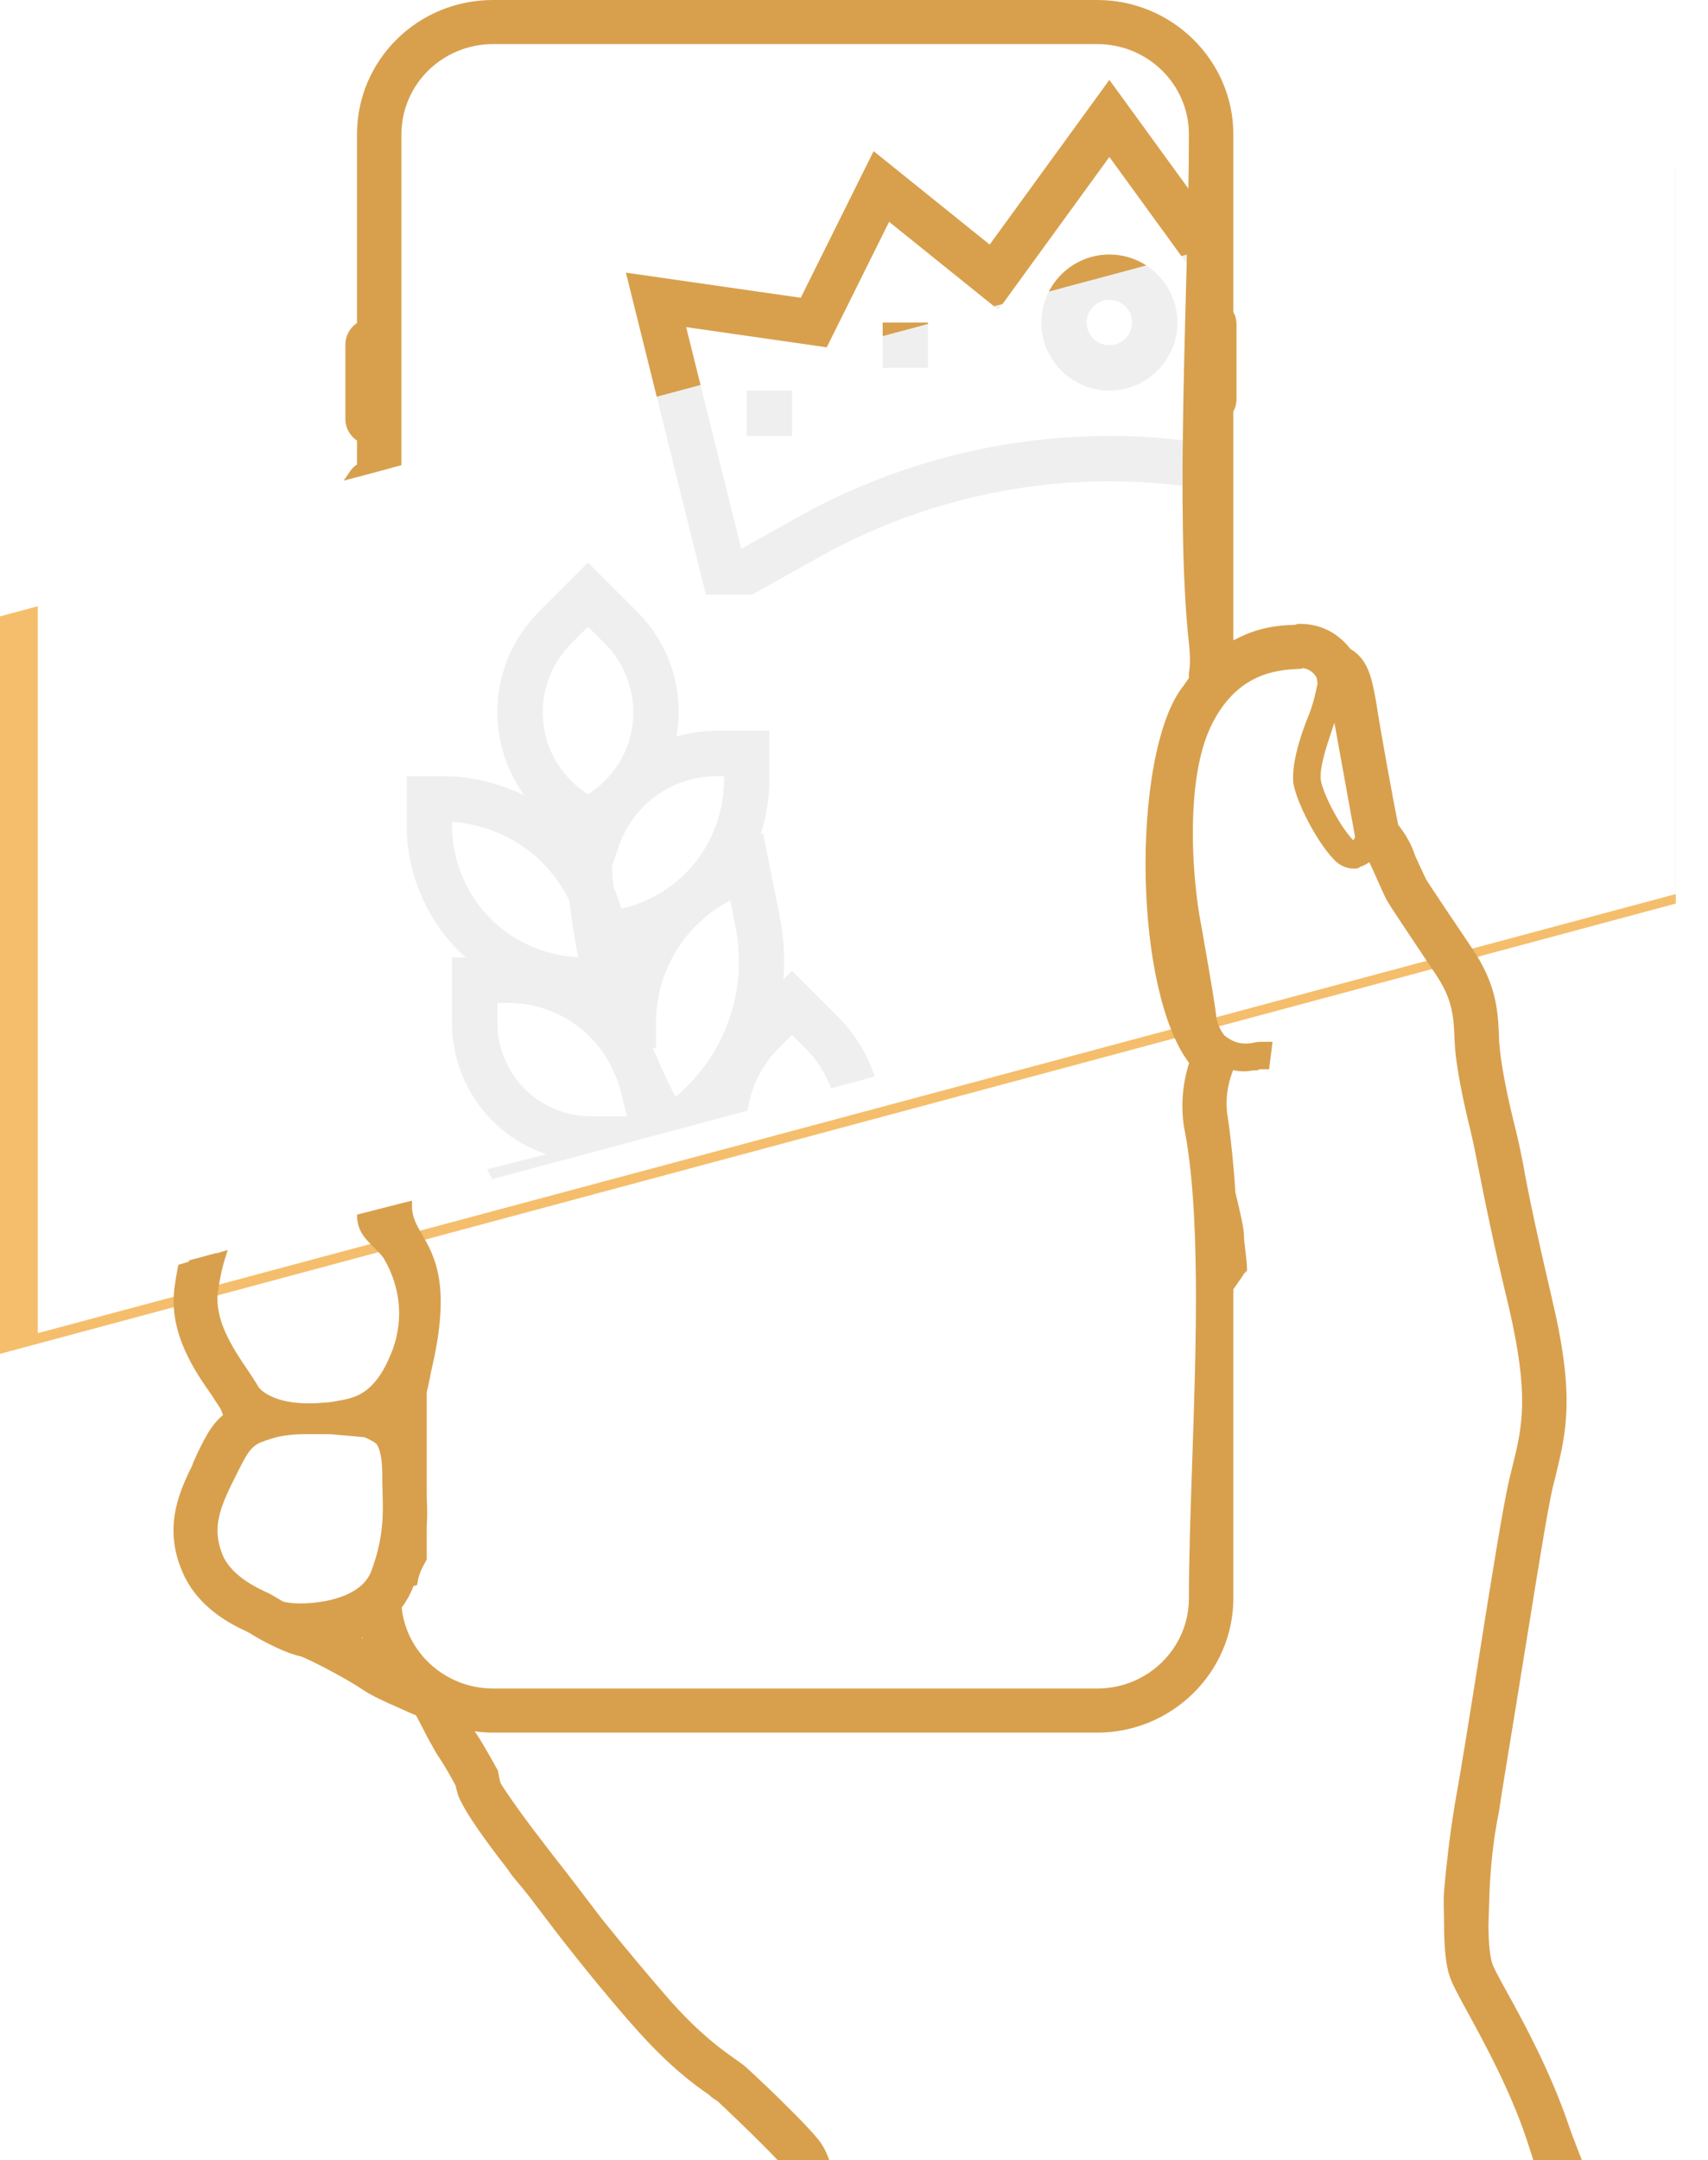 <svg width="212" height="268" viewBox="0 0 212 268" fill="none" xmlns="http://www.w3.org/2000/svg">
<path fill-rule="evenodd" clip-rule="evenodd" d="M0 76.469L207.998 20.61V112.099L0 167.958V76.469ZM28.5 85.1L27.03 85.494V97.558L28.5 97.164V91.43L29.275 91.223L31.956 96.238L33.571 95.806L30.551 90.154L33.2 83.841L31.585 84.273L29.275 89.754L28.5 89.961V85.1ZM37.432 88.472L36.398 85.713L35.493 83.178L33.894 83.606L36.672 90.743L35.348 95.329L36.898 94.914L40.839 81.745L39.289 82.161L38.336 85.178L37.464 88.463L37.431 88.472H37.432ZM43.714 93.088V82.412L46.444 81.681V92.357L47.913 91.963V79.882L42.244 81.4V93.481L43.714 93.088H43.714ZM51.806 90.919L53.696 84.47L54.81 79.956L54.858 79.943L54.616 84.353V90.167L56.086 89.773V77.708L54.099 78.24L52.727 82.937L51.531 88.248L51.483 88.261L51.709 83.128V78.881L50.239 79.275V91.34L51.806 90.92V90.919ZM66.019 87.111V86.046L67.472 85.656L69.297 83.229V77.108L67.472 75.772L66.019 76.161V74.998L64.549 75.392V76.555L63.08 76.949L61.255 79.263V85.384L63.08 86.834L64.549 86.44V87.505L66.019 87.111ZM66.019 84.592V77.615L66.859 77.39L67.828 78.1V83.058L66.843 84.371L66.019 84.592V84.592ZM63.693 78.238L64.549 78.009V84.985L63.709 85.21L62.724 84.425V79.466L63.693 78.238L63.693 78.238ZM75.419 72.48L71.623 73.497V85.61L73.093 85.216V81.243L75.434 80.616L77.292 78.164V73.819L75.419 72.48H75.419ZM73.093 79.773V74.573L74.821 74.11L75.806 74.834V77.978L74.805 79.315L73.093 79.773ZM78.6 83.74L80.086 83.342L80.554 80.067L83.074 79.392L83.542 82.416L85.028 82.018L83.235 70.385L80.393 71.147L78.6 83.74H78.6ZM82.864 77.979L80.765 78.541L81.653 72.284L81.96 72.202L82.864 77.979H82.864ZM88.097 81.196V75.866L90.826 75.135V80.465L92.296 80.07V68.006L90.826 68.4V73.73L88.097 74.461V69.131L86.627 69.525V81.59L88.097 81.196ZM94.622 79.448L103.521 77.063V64.982L102.051 65.376V76.068L99.806 76.669V65.977L98.337 66.371V77.063L96.091 77.665V66.989L94.622 67.383V79.448ZM107.413 76.02L109.302 69.57L110.417 65.056L110.465 65.043L110.223 69.453V75.267L111.693 74.873V62.809L109.706 63.341L108.333 68.037L107.138 73.349L107.09 73.361L107.316 68.229V63.981L105.846 64.376V76.44L107.413 76.02V76.02ZM115.504 68.118L116.878 67.751L117.911 68.491V70.801L116.99 72.017L115.973 72.29L115.068 71.563V69.964L113.598 70.358V72.538L115.343 73.928L117.636 73.313L119.397 70.984V67.415L118.186 66.544L119.073 65.24V62.575L117.394 61.2L115.343 61.749L113.695 64.016V65.341L115.181 64.942V64.232L115.956 63.087L116.78 62.867L117.587 63.587V65.056L116.732 66.303L115.504 66.632V68.118L115.504 68.118ZM124.21 65.221L123.176 62.462L122.271 59.925L120.672 60.354L123.45 67.491L122.126 72.078L123.677 71.662L127.617 58.493L126.067 58.908L125.114 61.925L124.242 65.212L124.21 65.22L124.21 65.221ZM31.31 105.907L32.78 105.513V103.688L31.019 102.319L28.726 102.933L26.965 105.246V113.741L28.71 115.229L31.019 114.61L32.78 112.184V110.278L31.31 110.688V112.028L30.373 113.313L29.356 113.586L28.435 112.799V105.434L29.339 104.238L30.389 103.957L31.31 104.663V105.907V105.907ZM36.446 106.356V102.432L39.934 101.497V100.027C37.98 100.551 36.93 100.832 34.976 101.356V113.469L40.16 112.08V110.61L36.446 111.605V107.826L39.369 107.043V105.573L36.446 106.356L36.446 106.356ZM43.407 111.21L44.876 110.816V100.027L47.024 99.451V98.127L41.274 99.667V100.992L43.406 100.421V111.21H43.407ZM50.157 109.401L52.047 102.951L53.162 98.437L53.21 98.424L52.968 102.833V108.648L54.438 108.254V96.189L52.451 96.721L51.078 101.418L49.883 106.729L49.834 106.742L50.061 101.609V97.362L48.591 97.756V109.821L50.157 109.401V109.401ZM65.598 94.83L63.773 93.494L61.463 94.113L59.638 96.427V104.971L61.447 106.424L63.773 105.801L65.598 103.374V94.83ZM63.143 104.516L62.077 104.802L61.092 104.016V96.635L62.061 95.406L63.159 95.112L64.128 95.822V103.203L63.143 104.516ZM67.779 92.566V104.679L72.899 103.307V101.902L69.249 102.88V92.172L67.779 92.566V92.566ZM75.935 101.024V91.899L77.712 91.423L78.665 92.104V99.34L77.712 100.548L75.935 101.024ZM74.465 102.888C75.741 102.545 77.033 102.2 78.326 101.853L80.134 99.543V91.112L78.326 89.788L74.465 90.823V102.887V102.888ZM82.412 100.758L86.288 99.72L88.097 97.426V94.196L86.885 93.325L87.774 92.021V89.065L85.965 87.725L82.411 88.677V100.758H82.412ZM83.898 93.496V89.781L85.351 89.392L86.288 90.077V91.838L85.432 93.084L83.898 93.496V93.496ZM83.898 94.982L85.577 94.532L86.611 95.272V97.21L85.674 98.398L83.898 98.874V94.982V94.982ZM96.269 86.611L94.444 85.275L92.135 85.894L90.31 88.208V96.752L92.119 98.205L94.444 97.582L96.269 95.155V86.611ZM93.815 96.297L92.748 96.583L91.763 95.797V88.416L92.732 87.188L93.83 86.893L94.8 87.603V94.984L93.815 96.297ZM101.842 91.062L104.62 82.694L103.069 83.11L102.084 86.135L101.115 89.544L100.162 86.699L99.177 84.153L97.594 84.577L100.371 91.455V95.945L101.841 95.552V91.061L101.842 91.062ZM27.127 133.61L31.003 132.572L32.812 130.278V127.048L31.6 126.177L32.489 124.873V121.917L30.68 120.577L27.126 121.529V133.61H27.127ZM28.613 126.348V122.633L30.066 122.244L31.003 122.93V124.69L30.147 125.936L28.613 126.348V126.348ZM28.613 127.834L30.292 127.384L31.326 128.124V130.062L30.389 131.25L28.613 131.726V127.834V127.834ZM34.233 131.706L35.719 131.308L36.187 128.033L38.706 127.357L39.175 130.382L40.66 129.983L38.868 118.351L36.026 119.112L34.233 131.706H34.233ZM38.497 125.944L36.398 126.507L37.286 120.25L37.593 120.167L38.497 125.944H38.497ZM43.698 118.542L45.183 118.144L46.169 118.869V121.884L45.167 123.237L43.698 123.63V118.542V118.542ZM43.698 125.1L44.973 124.758L46.863 128.321L48.478 127.889L46.331 123.829L47.639 122.074V117.874L45.781 116.499L42.228 117.451V129.564L43.698 129.17V125.1L43.698 125.1ZM49.948 127.495L53.824 126.457L55.633 124.163V120.932L54.421 120.062L55.31 118.758V115.802L53.501 114.462L49.947 115.414V127.495H49.948ZM51.434 120.233V116.518L52.887 116.129L53.824 116.814V118.575L52.968 119.821L51.434 120.233V120.233ZM51.434 121.719L53.113 121.269L54.147 122.009V123.947L53.21 125.135L51.434 125.611V121.719V121.719ZM59.38 118.249V114.324L62.869 113.389V111.92C60.914 112.443 59.864 112.725 57.91 113.248V125.361L63.095 123.972V122.503L59.38 123.498V119.719L62.303 118.936V117.466L59.38 118.249L59.38 118.249ZM65.97 112.574L67.455 112.176L68.441 112.9V115.915L67.439 117.268L65.97 117.662V112.574V112.574ZM65.97 119.131L67.246 118.79L69.135 122.353L70.75 121.921L68.603 117.86L69.911 116.105V111.906L68.053 110.53L64.5 111.482V123.595L65.97 123.201V119.131H65.97ZM73.335 117.223L71.881 117.612V119.825L73.658 121.223L75.967 120.604L77.744 118.254V114.992L73.415 113.115V111.435L74.304 110.244L75.321 109.972L76.226 110.683V111.942L77.68 111.553V109.696L75.951 108.35L73.69 108.956L71.962 111.227V114.263L76.306 116.136V118.058L75.353 119.315L74.288 119.601L73.335 118.854V117.223V117.223ZM81.41 119.065V113.735L84.14 113.003V118.333L85.609 117.939V105.874L84.14 106.268V111.598L81.41 112.33V107L79.94 107.394V119.458L81.41 119.065ZM93.83 105.303L92.005 103.967L89.695 104.586L87.871 106.9V115.444L89.679 116.897L92.005 116.274L93.83 113.847V105.303ZM91.375 114.989L90.309 115.275L89.324 114.489V107.108L90.293 105.879L91.391 105.585L92.36 106.294V113.675L91.375 114.989ZM99.822 102.017L96.027 103.035V115.148L97.497 114.754V110.781L99.838 110.153L101.696 107.701V103.357L99.823 102.017H99.822ZM97.497 109.311V104.111L99.225 103.648L100.21 104.372V107.516L99.209 108.852L97.497 109.311Z" fill="#F5BE6C"/>
<path fill-rule="evenodd" clip-rule="evenodd" d="M142.285 32.932C140.963 32.072 139.388 31.573 137.698 31.573C134.425 31.573 131.58 33.445 130.18 36.175L142.285 32.932ZM86.951 47.759L85.167 40.583L102.616 43.089L110.357 27.519L123.376 37.998L124.436 37.715L137.698 19.475L146.634 31.767L152.041 30.318V29.634L137.698 9.91L122.84 30.343L108.435 18.75L99.391 36.942L77.689 33.825L81.514 49.216L86.951 47.759ZM115.19 40.192V40.014H109.562V41.7L115.19 40.192Z" fill="#D8A04D"/>
<g filter="url(#filter0_d_681_125)">
<path fill-rule="evenodd" clip-rule="evenodd" d="M4.693 69.799L208 15.323V106.914L4.693 161.391V161.389V69.799Z" fill="white"/>
</g>
<path fill-rule="evenodd" clip-rule="evenodd" d="M108.582 133.555C107.661 130.776 106.101 128.229 103.969 126.097L98.308 120.441L97.231 121.519C97.445 118.949 97.312 116.353 96.8 113.786L94.718 103.372L94.404 103.528C95.108 101.353 95.496 99.072 95.496 96.768V90.656H88.996C87.274 90.656 85.58 90.915 83.948 91.377C84.123 90.388 84.241 89.38 84.241 88.356C84.241 83.646 82.409 79.219 79.078 75.89L72.987 69.798L66.895 75.89C63.564 79.219 61.734 83.646 61.734 88.356C61.734 92.124 62.938 95.716 65.081 98.678C61.924 97.145 58.441 96.284 54.921 96.284H50.478V102.395C50.478 108.191 52.83 113.868 56.93 117.968C57.22 118.257 57.536 118.52 57.842 118.793H56.106V126.892C56.106 131.492 57.898 135.816 61.151 139.068C63.062 140.98 65.348 142.369 67.839 143.206L60.462 145.047L61.079 146.283L92.802 137.783C93.192 134.875 94.517 132.189 96.626 130.077L98.308 128.397L99.991 130.08C101.41 131.5 102.474 133.18 103.136 135.013L108.582 133.555ZM137.697 48.455C142.351 48.455 146.138 44.668 146.138 40.015C146.138 37.052 144.602 34.439 142.284 32.932L130.181 36.176C129.59 37.328 129.256 38.634 129.256 40.015C129.256 44.668 133.043 48.455 137.696 48.455H137.697ZM137.697 37.201C139.25 37.201 140.51 38.462 140.51 40.015C140.51 41.568 139.25 42.828 137.697 42.828C136.143 42.828 134.882 41.568 134.882 40.015C134.882 38.462 136.143 37.201 137.697 37.201ZM93.348 73.777L101.749 69.08C112.719 62.949 125.151 59.709 137.697 59.709C142.521 59.709 147.326 60.189 152.041 61.127V55.396C147.319 54.526 142.515 54.081 137.697 54.081C124.191 54.081 110.812 57.568 99.003 64.168L92.003 68.085L86.951 47.759L81.514 49.217L87.616 73.777H93.348ZM123.375 37.999L123.915 38.434L124.437 37.715L123.375 37.999ZM146.633 31.767L151.477 38.431L152.04 37.978V30.318L146.633 31.767ZM92.681 54.081H98.308V48.455H92.681V54.081ZM109.562 45.643H115.189V40.193L109.562 41.701V45.643ZM91.281 114.892C92.128 119.111 91.727 123.448 90.13 127.44C88.776 130.826 86.608 133.752 83.85 136.079C83.099 134.649 82.416 133.194 81.764 131.725C81.56 131.183 81.306 130.661 81.053 130.143C81.039 130.111 81.031 130.077 81.018 130.047H81.427V126.867C81.427 125.477 81.596 124.084 81.937 122.724C83.129 117.964 86.298 113.958 90.647 111.704L91.281 114.893L91.281 114.892ZM81.846 98.451C83.969 97.032 86.44 96.284 88.996 96.284H89.868V96.767C89.868 101.084 88.118 105.31 85.066 108.362C82.888 110.54 80.109 112.041 77.128 112.73C76.847 111.815 76.529 110.917 76.141 110.05C76.062 109.209 76.009 108.362 75.96 107.515L76.765 105.101C77.669 102.393 79.472 100.029 81.846 98.451V98.451ZM77.463 118.406C77.458 118.42 77.45 118.434 77.446 118.442C77.443 118.434 77.44 118.42 77.44 118.409C77.45 118.409 77.455 118.406 77.463 118.406H77.463ZM70.874 79.868L72.987 77.754L75.099 79.868C77.334 82.101 78.615 85.196 78.615 88.356C78.615 92.378 76.617 96.112 73.272 98.343L72.987 98.532L72.704 98.343C69.356 96.11 67.36 92.375 67.36 88.356C67.36 85.196 68.64 82.101 70.875 79.868H70.874ZM60.907 113.99C57.855 110.937 56.106 106.711 56.106 102.395V101.954C59.486 102.184 62.78 103.402 65.493 105.436C67.714 107.099 69.459 109.29 70.681 111.755C70.935 114.112 71.302 116.445 71.773 118.754C67.716 118.568 63.79 116.869 60.907 113.989V113.99ZM65.129 135.091C62.971 132.931 61.734 129.945 61.734 126.891V124.42H63.019C66.881 124.42 70.511 125.921 73.243 128.653C74.295 129.706 75.151 130.92 75.831 132.232C76.057 132.78 76.321 133.315 76.558 133.861C76.739 134.355 76.917 134.854 77.044 135.369L77.823 138.486H73.328C70.275 138.486 67.287 137.247 65.129 135.091Z" fill="#666666" fill-opacity="0.102"/>
<path fill-rule="evenodd" clip-rule="evenodd" d="M151.898 157.778C151.898 151.587 151.898 151.587 151.898 151.587C152.029 152.232 152.16 152.747 152.16 153.006C152.291 154.167 152.422 156.232 152.552 156.875C152.421 157.006 152.16 157.392 151.898 157.778ZM195.806 281.383C193.89 275.255 191.841 268.762 190.635 265.097C187.495 255.682 181.736 247.039 181.081 244.846C180.69 243.815 180.428 241.75 180.428 238.783C180.428 238.783 180.428 238.783 180.428 234.656C180.69 231.69 181.081 228.078 181.736 224.079C183.699 213.244 187.102 189.639 188.542 183.576C189.981 177.643 191.29 174.161 188.411 161.777C185.401 149.395 184.615 143.848 183.699 140.107C182.783 136.366 181.867 132.11 181.736 129.143C181.605 126.177 181.605 123.725 179.119 120.114C176.632 116.373 173.753 112.116 173.229 111.213C172.707 110.311 171.397 107.086 170.874 106.182C170.743 105.667 170.35 105.28 170.089 104.893C169.827 105.538 169.172 106.312 168.256 106.441C168.125 106.569 168.125 106.569 167.995 106.569C167.472 106.569 166.817 106.312 166.294 105.667C164.461 103.732 162.106 99.217 161.713 97.024C161.451 94.702 162.89 90.704 163.545 89.156C164.33 87.221 164.592 85.415 164.723 84.899C164.723 84.383 164.592 83.996 164.592 83.738C164.33 83.222 163.545 81.675 161.321 81.675C161.19 81.675 161.19 81.675 161.058 81.803C158.179 81.932 152.421 82.449 149.018 90.059C145.746 97.54 146.924 110.051 147.972 115.212C148.888 120.5 149.672 124.885 149.804 126.434C150.065 127.723 150.589 128.626 151.112 129.271C153.076 130.948 154.646 130.69 155.692 130.561C156.085 130.433 156.347 130.433 156.609 130.433C156.609 130.433 156.609 130.433 156.479 131.464C156.347 131.464 156.085 131.464 155.824 131.593C155.431 131.593 154.908 131.722 154.384 131.722C153.73 131.722 152.945 131.593 152.029 131.077C152.029 131.464 152.029 131.851 152.029 132.109C151.898 132.625 150.589 135.204 151.244 138.945C151.636 141.525 152.029 145.652 152.16 148.104C152.421 149.136 153.076 151.843 153.207 153.005C153.337 154.295 153.598 157.004 153.598 157.004C153.598 157.004 153.598 157.004 153.598 157.133C153.598 157.133 153.598 157.133 153.468 157.261C153.468 157.391 152.683 158.422 151.898 159.583C151.898 159.583 151.898 159.583 151.898 198.28C151.898 206.793 144.83 213.758 136.193 213.758C136.193 213.758 136.193 213.758 61.203 213.758C59.634 213.758 58.063 213.501 56.624 213.113C57.278 214.274 57.801 215.306 58.193 215.822C58.979 216.983 60.681 220.079 60.681 220.079C60.681 220.079 60.812 221.111 61.073 221.756C61.466 222.4 63.035 224.852 66.439 229.237C67.485 230.656 69.056 232.591 70.626 234.655C70.626 234.655 70.626 234.655 73.767 238.782C76.776 242.524 79.918 246.263 82.405 249.101C87.508 254.777 90.519 256.196 91.828 257.357C93.136 258.517 99.941 264.967 100.988 266.644C102.036 268.321 101.905 269.353 102.559 270.126C103.213 270.901 106.485 275.931 108.578 279.286C108.838 279.701 109.071 280.44 109.281 281.382H106.137C106.081 281.205 106.022 281.062 105.962 280.962C103.475 277.092 100.596 272.706 100.203 272.191C99.418 271.288 99.156 270.514 98.894 269.739C98.763 269.353 98.633 268.837 98.372 268.321C97.585 267.16 91.565 261.355 89.733 259.679C89.471 259.55 89.079 259.291 88.687 258.905C86.985 257.743 84.106 255.68 80.049 251.166C77.039 247.812 73.113 243.039 69.841 238.782C69.841 238.782 69.841 238.782 66.701 234.655C65.915 233.624 65.13 232.72 64.475 231.946C64.475 231.946 64.475 231.946 63.952 231.172C60.419 226.657 58.717 223.949 58.325 223.046C57.931 222.401 57.8 221.627 57.67 221.111C57.147 220.079 56.099 218.273 55.576 217.5C55.183 216.983 54.791 216.21 54.005 214.791C53.613 214.017 52.828 212.468 52.435 211.824C52.043 211.696 51.389 211.437 50.864 211.179C49.163 210.405 46.939 209.502 45.629 208.599C43.536 207.179 38.825 204.73 37.647 204.342C35.684 203.956 32.412 202.149 31.495 201.504C31.495 201.504 31.365 201.504 31.234 201.376C29.532 200.602 25.737 198.796 23.906 194.926C21.55 189.896 23.12 185.897 24.952 182.285C25.084 181.77 25.345 181.382 25.476 180.996C26.653 178.544 27.438 176.996 29.271 175.836C29.009 175.45 28.747 175.062 28.616 174.675C28.485 174.159 27.831 173.385 27.308 172.482C25.214 169.515 22.073 165.001 22.859 159.712C23.028 158.475 23.237 157.361 23.473 156.357L26.906 155.438C26.496 156.706 26.131 158.244 25.868 160.1C25.214 165.259 29.532 169.903 31.103 172.74C31.103 172.74 33.197 175.836 40.263 175.19C40.918 175.19 41.573 175.062 42.227 174.934C43.012 174.804 43.667 174.675 44.32 174.417C46.153 173.773 47.986 172.225 49.425 168.871C51.912 163.324 50.34 158.423 48.77 155.714C48.77 155.585 48.639 155.456 48.639 155.456C47.2 153.52 45.498 152.876 45.498 150.682V150.455L49.949 149.262V149.651C49.949 154.647 55.878 154.726 52.435 169.515C52.173 170.676 52.042 171.708 51.78 172.482C51.78 172.482 51.78 172.482 51.78 182.673C51.78 183.059 51.78 183.446 51.78 183.833C51.78 184.22 51.78 184.736 51.78 185.253C51.78 186.283 51.912 187.703 51.78 189.251V193.167C51.307 193.996 50.881 194.896 50.737 195.699L50.733 195.7C50.733 195.7 50.733 195.7 50.733 194.668C50.602 195.184 50.34 195.829 50.21 196.345C49.817 197.377 49.294 198.28 48.639 199.054C49.032 205.503 54.528 210.663 61.202 210.663C61.202 210.663 61.202 210.663 136.192 210.663C143.128 210.663 148.755 205.116 148.755 198.28C148.755 181.14 151.096 154.221 148.1 139.461C147.578 135.72 148.494 132.882 148.886 131.721C148.886 131.593 148.886 131.593 148.886 131.593C141.725 123.137 141.684 93.156 147.889 85.733C148.163 85.315 148.449 84.913 148.755 84.511V83.575C148.933 82.543 148.921 81.235 148.755 79.732V16.663C148.755 9.826 143.128 4.28 136.192 4.28C136.192 4.28 136.192 4.28 61.202 4.28C54.267 4.28 48.639 9.826 48.639 16.663V58.023L44.408 59.156C44.675 58.767 45.067 58.468 45.498 58.326C45.498 58.326 45.498 58.326 45.498 53.941C44.713 53.683 44.059 52.909 44.059 52.006C44.059 52.006 44.059 52.006 44.059 42.719C44.059 41.816 44.713 41.042 45.498 40.784C45.498 40.784 45.498 40.784 45.498 16.663C45.498 8.15 52.435 1.185 61.202 1.185C61.202 1.185 61.202 1.185 136.192 1.185C144.829 1.185 151.897 8.15 151.897 16.663C151.897 16.663 151.897 16.663 151.897 39.107C152.158 39.365 152.289 39.753 152.289 40.268C152.289 40.268 152.289 40.268 152.289 49.426C152.289 49.943 152.158 50.33 151.897 50.717C151.897 50.717 151.897 50.717 151.897 81.545C152.551 81.029 153.205 80.642 153.859 80.383C156.477 78.965 158.963 78.707 160.926 78.707C161.057 78.707 161.189 78.579 161.32 78.579C164.067 78.579 165.769 79.997 166.815 81.415C167.077 81.545 167.47 81.803 167.731 82.061C168.779 83.092 169.171 84.512 169.695 87.608C169.957 89.542 171.789 99.732 172.443 102.827C172.835 103.344 173.359 103.988 173.752 104.763C174.014 105.15 174.276 105.795 174.537 106.569C174.93 107.472 175.715 109.149 175.977 109.665C176.369 110.31 178.594 113.663 181.735 118.308C184.614 122.563 184.745 125.659 184.876 128.626C184.876 128.626 184.876 128.626 184.876 129.013C185.007 131.207 185.531 134.56 186.709 139.332C187.1 140.88 187.494 142.557 187.885 144.62C188.54 148.361 189.588 153.263 191.42 161.132C194.299 173.128 193.252 177.384 191.943 182.802C191.812 183.317 191.681 183.834 191.55 184.349C190.766 187.833 189.195 197.893 187.625 207.567C186.577 214.146 185.531 220.208 184.876 224.594C184.091 228.464 183.828 231.817 183.698 234.655C183.698 234.655 183.698 234.655 183.567 238.782C183.567 241.492 183.829 243.168 184.091 243.942C184.222 244.458 185.138 246.134 185.922 247.554C188.148 251.552 191.42 257.614 193.645 264.194C194.283 266.108 198.229 275.954 200.235 281.382H195.805L195.806 281.383ZM47.333 206.021C46.155 205.246 43.93 203.957 41.836 202.925C43.145 202.667 44.584 202.151 45.761 201.377C46.155 203.183 46.809 204.731 47.725 206.278C47.594 206.15 47.464 206.02 47.333 206.02L47.333 206.021ZM34.507 199.701C33.853 199.313 33.459 199.055 33.198 198.926C32.675 198.539 28.357 197.12 26.654 193.638C25.085 190.026 25.869 187.316 27.701 183.576C29.533 179.965 29.927 178.805 31.759 177.901C32.805 177.513 33.853 177.127 34.768 176.998C35.553 176.869 36.47 176.74 37.517 176.74C38.565 176.74 39.742 176.74 40.92 176.74C41.05 176.74 41.05 176.74 41.05 176.74C45.5 177.127 45.5 177.127 45.5 177.127C46.155 177.385 46.94 177.772 47.594 178.288C48.641 179.707 48.641 181.9 48.641 183.835C48.641 186.672 49.164 190.026 47.201 195.314C45.238 200.604 35.946 200.474 34.507 199.701V199.701ZM50.735 175.451C50.735 177.513 50.735 177.513 50.735 177.513C50.473 177.127 50.211 176.74 49.95 176.352C50.211 176.096 50.473 175.837 50.735 175.451ZM165.77 84.513C166.032 85.028 166.294 86.061 166.556 88.124C166.948 90.317 169.042 101.926 169.435 103.989C169.304 104.377 168.781 105.409 168.126 105.538C167.733 105.538 167.472 105.409 167.079 105.022C165.116 102.959 163.022 98.702 162.76 96.895C162.499 94.703 164.069 90.704 164.462 89.415C165.378 87.351 165.64 85.416 165.64 84.899C165.771 84.77 165.771 84.642 165.771 84.513H165.77Z" fill="#D8A04D"/>
<path d="M150.709 154.099V144.624L150.601 143.492C150.446 141.951 150.26 140.382 150.069 139.122C149.468 135.643 150.411 133.091 150.793 132.062L150.84 131.925V130.57C150.676 130.448 150.51 130.317 150.341 130.172L150.262 130.104L150.193 130.019C149.884 129.639 149.571 129.176 149.296 128.615C149.027 128.065 148.795 127.419 148.643 126.666L148.62 126.532C148.51 125.24 147.916 121.825 147.173 117.549L146.802 115.413C146.174 112.293 145.501 106.588 145.739 100.881C145.906 96.851 146.527 92.797 147.931 89.586L147.936 89.577C149.771 85.473 152.272 83.265 154.709 82.064C156.922 80.974 159.041 80.731 160.568 80.643C160.767 80.488 160.898 80.488 161.319 80.488C162.884 80.488 163.911 81.062 164.58 81.702V80.807C164.429 80.694 164.269 80.587 164.102 80.488C163.414 80.081 162.563 79.801 161.512 79.771C161.356 79.84 161.181 79.897 160.926 79.897C159.996 79.897 158.954 79.956 157.87 80.175C156.786 80.394 155.622 80.778 154.42 81.429L154.295 81.489C154.02 81.598 153.747 81.733 153.479 81.891C153.186 82.064 152.902 82.26 152.63 82.475L150.709 83.992V50.357L150.913 50.055C151.038 49.87 151.101 49.681 151.101 49.428V40.269C151.101 40.137 151.09 40.038 151.068 39.973L151.066 39.953L150.709 39.6V16.664C150.709 12.737 149.078 9.166 146.452 6.578C143.822 3.984 140.189 2.374 136.192 2.374H61.203C57.158 2.374 53.537 3.972 50.925 6.547C48.298 9.136 46.687 12.719 46.687 16.665V41.643L45.865 41.913C45.692 41.97 45.529 42.09 45.411 42.249C45.31 42.385 45.247 42.548 45.247 42.721V52.008C45.247 52.18 45.31 52.344 45.411 52.48C45.529 52.638 45.691 52.758 45.865 52.815L46.687 53.085V57.319L47.452 57.115V16.664C47.452 12.918 48.995 9.523 51.489 7.065C53.979 4.612 57.414 3.094 61.203 3.094H136.192C139.981 3.094 143.417 4.613 145.906 7.065C148.4 9.523 149.943 12.918 149.943 16.664V79.692C150.028 80.479 150.072 81.208 150.072 81.867C150.072 82.51 150.03 83.111 149.943 83.661V84.903C149.573 85.39 149.169 86.048 148.799 86.495C145.81 90.071 144.365 99.454 144.57 108.904C144.766 117.934 146.477 126.915 149.791 130.829L150.075 131.164V131.906L150.01 132.099C149.826 132.646 149.516 133.588 149.32 134.811C149.123 136.034 149.032 137.561 149.275 139.3C150.112 143.463 150.535 148.551 150.709 154.099L150.709 154.099ZM194.673 281.736C193.527 278.069 192.43 274.576 191.606 271.983C190.866 269.652 190.147 267.416 189.506 265.468C187.483 259.386 184.314 253.581 182.2 249.708C181.058 247.616 180.209 246.062 179.949 245.202C179.724 244.582 179.539 243.695 179.417 242.565C179.304 241.511 179.239 240.243 179.239 238.783C179.239 237.507 179.135 235.774 179.244 234.554C179.374 233.073 179.539 231.419 179.755 229.615C179.965 227.859 180.23 225.945 180.566 223.889L180.57 223.87C181.382 219.389 182.454 212.64 183.527 205.87C185.034 196.372 186.547 186.829 187.385 183.302L187.687 182.088C188.951 176.993 189.87 173.292 187.254 162.042C185.308 154.027 184.297 148.922 183.579 145.295C183.172 143.235 182.856 141.644 182.548 140.385C182.084 138.488 181.619 136.464 181.258 134.553C180.889 132.605 180.62 130.743 180.552 129.194L180.536 128.816C180.425 126.197 180.329 123.96 178.144 120.787L175.941 117.486C174.162 114.825 172.588 112.471 172.203 111.807C171.924 111.325 171.446 110.25 170.971 109.177C170.587 108.312 170.202 107.446 169.949 106.961C169.627 107.209 169.253 107.409 168.835 107.527C168.578 107.758 168.476 107.758 167.994 107.758C167.536 107.758 167.023 107.641 166.526 107.378C166.139 107.172 165.755 106.871 165.412 106.46C164.437 105.423 163.344 103.751 162.445 102.054C161.515 100.298 160.769 98.466 160.548 97.233L160.534 97.154C160.413 96.08 160.592 94.752 160.897 93.442C161.33 91.582 162.035 89.692 162.448 88.712C163.033 87.263 163.31 85.892 163.461 85.145L163.532 84.797C163.524 84.628 163.495 84.466 163.472 84.33L163.43 84.078C163.2 83.674 162.701 83 161.65 82.882L161.564 82.966L161.109 82.987C159.776 83.047 157.775 83.195 155.758 84.189C153.748 85.179 151.669 87.034 150.103 90.533C148.83 93.447 148.262 97.206 148.106 100.974C147.876 106.497 148.526 111.998 149.132 114.981L149.511 117.149C150.258 121.449 150.857 124.891 150.982 126.294C151.091 126.79 151.245 127.214 151.422 127.576C151.585 127.908 151.773 128.195 151.963 128.44C153.428 129.649 154.628 129.499 155.45 129.396C155.68 129.33 155.882 129.292 156.07 129.272C156.302 129.247 156.457 129.246 156.609 129.246H157.951L157.521 132.653L156.348 132.657L156.094 132.783H155.824C155.688 132.783 155.528 132.804 155.358 132.826C155.047 132.866 154.71 132.911 154.383 132.911C153.992 132.911 153.554 132.872 153.063 132.755L153.013 132.883C152.697 133.735 151.908 135.863 152.412 138.742L152.417 138.77C152.602 139.988 152.793 141.611 152.958 143.26C153.127 144.951 153.264 146.643 153.335 147.919C153.5 148.575 153.787 149.758 154.022 150.857C154.187 151.631 154.328 152.372 154.385 152.877C154.385 154.377 154.786 156.027 154.786 157.627L154.415 157.993C154.248 158.295 154.004 158.638 153.72 159.04L153.086 159.949V198.282C153.086 202.866 151.181 207.035 148.115 210.058C145.053 213.075 140.832 214.948 136.193 214.948H61.203C60.448 214.948 59.681 214.89 58.92 214.788C59.001 214.92 59.073 215.029 59.135 215.11L59.172 215.161C60.034 216.434 61.711 219.493 61.716 219.501L61.809 219.667L61.845 219.849C61.845 219.851 61.995 220.804 62.145 221.24C62.421 221.685 63.083 222.708 64.282 224.379C65.062 225.474 66.081 226.846 67.376 228.515L67.394 228.539C67.978 229.33 68.679 230.226 69.449 231.208C70.09 232.026 70.778 232.905 71.566 233.94L74.701 238.055C76.142 239.847 77.637 241.666 79.088 243.399C80.625 245.235 82.059 246.912 83.285 248.311C87.011 252.453 89.587 254.269 91.183 255.394C91.76 255.8 92.218 256.123 92.612 256.473C93.437 257.204 96.391 259.984 98.753 262.38C100.254 263.9 101.547 265.301 101.995 266.02C102.629 267.035 102.879 267.82 103.084 268.466C103.203 268.857 103.305 269.175 103.463 269.363C103.792 269.751 104.701 271.088 105.793 272.749C107.053 274.667 108.51 276.939 109.585 278.662C109.768 278.954 109.931 279.328 110.076 279.768C110.198 280.136 110.319 280.598 110.436 281.129L110.758 282.572H105.275L105.01 281.746L104.948 281.58C103.596 279.474 102.271 277.435 101.299 275.955C100.258 274.375 99.476 273.203 99.277 272.933C98.822 272.402 98.515 271.91 98.285 271.439C98.061 270.979 97.915 270.55 97.771 270.122L97.668 269.801C97.582 269.527 97.482 269.206 97.344 268.919C97.005 268.465 95.911 267.329 94.602 266.019C92.599 264.016 90.168 261.689 89.049 260.657C88.881 260.564 88.694 260.445 88.502 260.304C88.322 260.171 88.129 260.012 87.938 259.83C87.085 259.247 85.945 258.436 84.486 257.195C82.997 255.928 81.218 254.243 79.167 251.961C77.694 250.32 75.964 248.293 74.177 246.124C72.377 243.941 70.551 241.65 68.904 239.508L65.759 235.376C65.121 234.539 64.469 233.771 63.894 233.094C63.502 232.631 63.327 232.367 62.968 231.837C61.437 229.877 60.248 228.257 59.362 226.978C58.216 225.323 57.544 224.188 57.273 223.598C56.874 222.917 56.711 222.219 56.582 221.666L56.555 221.534C56.306 221.051 55.952 220.417 55.599 219.806C55.226 219.163 54.849 218.544 54.593 218.165C54.254 217.706 53.934 217.124 53.435 216.213C53.272 215.918 53.094 215.615 52.944 215.315C52.618 214.676 52.026 213.508 51.628 212.796L51.195 212.625C50.905 212.506 50.604 212.373 50.34 212.244L49.295 211.78C47.775 211.106 46.102 210.365 44.957 209.576C44.011 208.934 42.485 208.06 41.013 207.276C39.44 206.437 37.955 205.71 37.343 205.493C36.452 205.307 35.369 204.887 34.331 204.409C32.958 203.776 31.629 203.019 30.972 202.584C30.86 202.541 30.741 202.483 30.622 202.402C29.721 201.99 28.337 201.322 26.913 200.265C25.392 199.136 23.847 197.575 22.834 195.434C21.543 192.673 21.329 190.189 21.69 187.895C22.035 185.694 22.9 183.726 23.836 181.869C23.939 181.518 24.073 181.235 24.198 180.971C24.263 180.829 24.327 180.697 24.353 180.618L24.409 180.489C25.023 179.209 25.537 178.163 26.149 177.266C26.595 176.612 27.088 176.041 27.692 175.53C27.617 175.379 27.549 175.223 27.494 175.058L27.466 174.97C27.434 174.843 27.209 174.508 26.948 174.119C26.743 173.814 26.52 173.483 26.314 173.132C25.243 171.614 23.909 169.701 22.918 167.444C21.891 165.105 21.255 162.441 21.685 159.543C21.773 158.921 21.87 158.317 21.977 157.737C22.089 157.121 22.204 156.575 22.318 156.091L22.137 156.912L28.268 155.075L28.034 155.803C27.829 156.436 27.637 157.136 27.466 157.906C27.309 158.611 27.166 159.396 27.043 160.265C26.598 163.821 28.946 167.305 30.711 169.925C31.239 170.708 31.72 171.422 32.103 172.104C32.333 172.402 34.213 174.558 40.157 174.015L40.261 174.005C40.534 174.005 40.805 173.978 41.074 173.939C41.362 173.898 41.681 173.835 42 173.772L42.037 173.768C42.386 173.711 42.716 173.65 43.054 173.571C43.339 173.504 43.613 173.423 43.885 173.315L43.931 173.302C44.685 173.038 45.445 172.58 46.172 171.837C46.942 171.05 47.678 169.941 48.335 168.41L48.344 168.391C49.319 166.217 49.616 164.153 49.525 162.31C49.401 159.829 48.572 157.738 47.745 156.31L47.582 156.029C47.198 155.532 46.779 155.114 46.391 154.729C45.249 153.592 44.311 152.658 44.311 150.686L51.137 148.947V149.654C51.137 150.986 51.705 151.968 52.356 153.096C53.967 155.882 56.006 159.413 53.591 169.788C53.506 170.157 53.425 170.575 53.351 170.967C53.232 171.588 53.123 172.152 52.968 172.662V185.256C52.968 185.671 52.979 185.957 52.989 186.262C53.02 187.157 53.056 188.199 52.968 189.29V193.476L52.81 193.755C52.596 194.131 52.391 194.524 52.226 194.91C52.073 195.269 51.955 195.612 51.902 195.912L51.771 196.642L51.319 196.771C51.103 197.34 50.845 197.881 50.549 198.394C50.338 198.757 50.108 199.103 49.859 199.431C50.138 202.17 51.444 204.63 53.391 206.429C55.433 208.317 58.185 209.478 61.203 209.478H136.193C139.339 209.478 142.186 208.222 144.245 206.194C146.297 204.171 147.568 201.373 147.568 198.283C147.568 193.428 147.767 187.568 147.976 181.417C148.479 166.591 149.04 150.044 146.941 139.696L146.927 139.627C146.648 137.626 146.754 135.861 146.982 134.441C147.155 133.366 147.397 132.497 147.593 131.873C144.167 127.327 142.404 118.114 142.205 108.952C141.99 99.059 143.606 89.101 146.927 85.042L147.342 84.439L147.568 84.128V83.489L147.587 83.379C147.661 82.948 147.697 82.44 147.697 81.868C147.697 81.245 147.656 80.573 147.577 79.865C145.781 63.588 147.568 34.345 147.568 16.666C147.568 13.576 146.298 10.779 144.245 8.756C142.186 6.728 139.34 5.472 136.193 5.472H61.203C58.057 5.472 55.21 6.728 53.151 8.756C51.099 10.779 49.828 13.576 49.828 16.666V57.707L42.651 59.631L43.43 58.491C43.631 58.197 43.886 57.931 44.177 57.71L44.311 57.614V54.663C44.005 54.454 43.732 54.192 43.509 53.893C43.116 53.364 42.871 52.712 42.871 52.01V42.723C42.871 42.02 43.116 41.368 43.509 40.84C43.732 40.54 44.005 40.278 44.311 40.069V16.666C44.311 12.067 46.194 7.884 49.264 4.859C52.306 1.861 56.514 0 61.203 0H136.192C140.832 0 145.053 1.873 148.114 4.89C151.181 7.912 153.085 12.082 153.085 16.666V38.72C153.177 38.872 153.253 39.037 153.313 39.215C153.423 39.535 153.478 39.889 153.478 40.271V49.43C153.478 50.062 153.347 50.566 153.085 51.049V79.426L153.376 79.302C154.765 78.56 156.128 78.116 157.407 77.857C158.624 77.611 159.738 77.533 160.72 77.523C160.876 77.453 161.051 77.394 161.32 77.394C162.927 77.394 164.24 77.816 165.309 78.448C166.271 79.016 167.022 79.753 167.607 80.501C167.733 80.576 167.866 80.66 167.993 80.749C168.187 80.886 168.387 81.048 168.562 81.22C169.225 81.872 169.675 82.629 170.032 83.683C170.35 84.622 170.592 85.806 170.864 87.417L170.869 87.454C171.004 88.446 171.543 91.566 172.124 94.783C172.648 97.691 173.214 100.711 173.55 102.334C173.942 102.845 174.412 103.459 174.788 104.19C174.947 104.44 175.097 104.733 175.235 105.06C175.377 105.391 175.514 105.762 175.648 106.157C175.803 106.509 176.064 107.078 176.335 107.662C176.622 108.285 176.895 108.857 177.026 109.118C177.251 109.478 177.938 110.522 178.979 112.084C179.893 113.457 181.161 115.344 182.718 117.648C185.772 122.16 185.92 125.425 186.058 128.548C186.07 128.703 186.064 128.86 186.064 129.016C186.133 130.117 186.308 131.537 186.623 133.317C186.914 134.95 187.317 136.854 187.858 139.048C188.048 139.793 188.244 140.6 188.453 141.526C188.653 142.416 188.853 143.367 189.05 144.405L189.054 144.419C189.382 146.291 189.805 148.44 190.371 151.085C190.936 153.726 191.655 156.912 192.575 160.865C195.505 173.095 194.446 177.484 193.106 183.03L192.7 184.64C192.063 187.477 190.907 194.653 189.656 202.417L188.793 207.756C188.334 210.641 187.907 213.235 187.509 215.655C186.953 219.035 186.451 222.084 186.05 224.769L186.036 224.829C185.655 226.709 185.398 228.483 185.22 230.14C185.041 231.801 184.944 233.323 184.881 234.709L184.751 238.785C184.755 239.993 184.805 240.963 184.882 241.72C184.971 242.606 185.094 243.211 185.214 243.565L185.241 243.653C185.281 243.81 185.509 244.276 185.815 244.865C186.176 245.559 186.587 246.309 186.961 246.986C188.084 249.008 189.473 251.548 190.851 254.394C192.243 257.27 193.638 260.478 194.767 263.816V263.826C195.064 264.717 196.203 267.638 197.512 270.998C198.853 274.438 200.373 278.337 201.348 280.977L201.938 282.573H194.934L194.673 281.738V281.736ZM193.861 271.268C194.855 274.398 195.815 277.447 196.675 280.195H198.524C197.558 277.636 196.373 274.593 195.303 271.85C193.999 268.503 192.865 265.595 192.524 264.574C191.427 261.337 190.071 258.22 188.716 255.423C187.347 252.596 185.987 250.107 184.888 248.131L184.883 248.126C184.474 247.385 184.034 246.585 183.709 245.959C183.337 245.244 183.046 244.622 182.948 244.261C182.787 243.764 182.631 242.997 182.525 241.951C182.437 241.081 182.379 240.023 182.379 238.784C182.516 237.779 182.515 235.684 182.515 234.606C182.582 233.156 182.682 231.578 182.863 229.888C183.043 228.209 183.308 226.389 183.704 224.424C184.063 222.004 184.59 218.81 185.171 215.273C185.59 212.726 186.04 209.998 186.456 207.383L187.318 202.044C188.582 194.202 189.749 186.956 190.395 184.091C190.478 183.629 190.67 182.931 190.806 182.471C192.071 177.233 193.072 173.086 190.269 161.407L190.264 161.403C189.354 157.489 188.632 154.288 188.051 151.575C187.473 148.87 187.044 146.695 186.717 144.826C186.526 143.809 186.333 142.892 186.142 142.044C185.959 141.231 185.761 140.423 185.559 139.622C184.994 137.328 184.579 135.373 184.286 133.724C183.951 131.835 183.766 130.298 183.694 129.084L183.689 128.628C183.569 125.843 183.43 122.93 180.752 118.973C179.339 116.884 178.045 114.954 177.003 113.391C175.931 111.782 175.205 110.671 174.966 110.278L174.92 110.2C174.773 109.909 174.481 109.298 174.185 108.662C173.943 108.146 173.671 107.549 173.452 107.043L173.415 106.951C173.292 106.587 173.171 106.257 173.055 105.986C172.951 105.74 172.855 105.546 172.774 105.428L172.695 105.298C172.394 104.704 171.992 104.181 171.659 103.747L171.339 103.335L171.284 103.07C170.971 101.588 170.365 98.353 169.795 95.198C169.21 91.956 168.669 88.827 168.527 87.804C168.276 86.319 168.058 85.244 167.787 84.442C167.557 83.754 167.286 83.285 166.902 82.907L166.897 82.902C166.833 82.838 166.735 82.761 166.63 82.687C166.501 82.596 166.379 82.522 166.292 82.479L166.032 82.35L165.936 82.221L166.828 83.98C166.998 84.317 167.163 84.794 167.318 85.479C167.454 86.083 167.59 86.887 167.726 87.953L169.593 98.29L170.535 103.436L171.072 104.23L171.261 104.489C171.53 104.839 171.815 105.212 171.98 105.735C172.265 106.268 172.699 107.245 173.132 108.221C173.571 109.211 174.011 110.201 174.254 110.62C174.612 111.239 176.16 113.553 177.909 116.169L180.107 119.46C182.665 123.186 182.775 125.736 182.902 128.714L182.918 129.092C182.981 130.51 183.236 132.261 183.587 134.117C183.946 136.01 184.398 137.986 184.85 139.829C185.198 141.255 185.508 142.818 185.908 144.841C186.633 148.5 187.653 153.651 189.561 161.5L189.566 161.514C192.308 173.308 191.332 177.241 189.988 182.655L189.694 183.85C188.856 187.391 187.357 196.839 185.865 206.242C184.796 212.988 183.727 219.715 182.903 224.27C182.587 226.213 182.327 228.105 182.113 229.895C181.907 231.616 181.745 233.233 181.615 234.703V238.784C181.615 240.193 181.673 241.374 181.775 242.316C181.878 243.278 182.023 243.987 182.19 244.429L182.218 244.508C182.41 245.152 183.206 246.61 184.279 248.577C186.431 252.52 189.657 258.43 191.757 264.727C192.228 266.144 192.973 268.469 193.862 271.269L193.861 271.268ZM150.709 198.281V169.218C150.618 173.332 150.478 177.474 150.341 181.489C150.138 187.487 149.943 193.204 149.943 198.281C149.943 202.028 148.4 205.423 145.906 207.881C143.417 210.334 139.981 211.853 136.192 211.853H61.203C57.568 211.853 54.252 210.451 51.785 208.172C49.298 205.872 47.673 202.677 47.457 199.126L47.428 198.654L47.735 198.291C48.017 197.957 48.272 197.593 48.498 197.205C48.714 196.83 48.91 196.42 49.08 195.979C49.154 195.701 49.252 195.415 49.348 195.129C49.435 194.878 49.521 194.625 49.583 194.378L50.592 190.411L50.597 189.155C50.685 188.122 50.652 187.162 50.623 186.344C50.607 185.89 50.592 185.47 50.592 185.255V179.423L48.413 176.201L49.118 175.509C49.226 175.403 49.335 175.295 49.459 175.157C49.55 175.062 49.644 174.945 49.749 174.788L50.592 173.54V172.295L50.657 172.103C50.796 171.692 50.903 171.138 51.021 170.52C51.093 170.143 51.17 169.742 51.279 169.257V169.248C53.483 159.783 51.707 156.708 50.305 154.282C49.651 153.15 49.064 152.134 48.848 150.788L46.786 151.34C46.99 151.982 47.487 152.477 48.061 153.049C48.53 153.515 49.04 154.023 49.542 154.688C49.629 154.79 49.785 154.998 49.88 155.27C50.825 156.945 51.75 159.351 51.89 162.197C51.998 164.367 51.651 166.791 50.514 169.337C49.733 171.159 48.831 172.505 47.869 173.488C46.876 174.503 45.818 175.14 44.755 175.52C44.481 175.632 44.204 175.721 43.92 175.798L45.767 175.959L45.93 176.023C46.314 176.174 46.755 176.375 47.214 176.629C47.604 176.842 47.984 177.086 48.325 177.355L48.446 177.45L48.543 177.583C49.204 178.477 49.528 179.566 49.682 180.71C49.827 181.781 49.827 182.842 49.827 183.835C49.827 184.445 49.84 184.848 49.852 185.269C49.93 187.912 50.025 191.1 48.311 195.722C48.207 196.011 48.08 196.288 47.937 196.553C46.541 199.151 43.61 200.433 40.784 200.963C38.053 201.475 35.319 201.272 34.275 200.89C34.149 200.845 34.039 200.796 33.944 200.746L33.267 200.339C33.005 200.176 32.814 200.059 32.672 199.99L32.577 199.943L32.49 199.879L32.044 199.669C30.534 198.958 27.159 197.367 25.59 194.158L25.566 194.111C24.686 192.084 24.467 190.299 24.726 188.488C24.975 186.752 25.668 185.034 26.637 183.057L27.242 181.849C28.719 178.9 29.265 177.808 31.232 176.839L31.348 176.788C31.85 176.603 32.353 176.416 32.953 176.226C33.375 176.092 33.788 175.977 34.182 175.896C31.214 175.017 30.133 173.421 30.128 173.415L30.068 173.317C29.756 172.754 29.273 172.038 28.742 171.25C26.762 168.313 24.129 164.406 24.693 159.953V159.94C24.821 159.033 24.978 158.184 25.153 157.394L25.216 157.12L24.473 157.319L24.304 158.162C24.207 158.693 24.115 159.264 24.032 159.871V159.886C23.677 162.277 24.219 164.516 25.088 166.497C25.986 168.542 27.259 170.36 28.277 171.802L28.332 171.89C28.519 172.212 28.726 172.519 28.914 172.8C29.29 173.36 29.616 173.846 29.754 174.338C29.841 174.564 30.046 174.866 30.25 175.168C30.38 175.298 30.795 175.984 30.931 176.187L29.901 176.84C29.14 177.322 28.59 177.893 28.105 178.602C27.586 179.363 27.126 180.293 26.581 181.428C26.507 181.638 26.425 181.808 26.341 181.986C26.25 182.174 26.153 182.378 26.102 182.579L26.072 182.696L26.009 182.82C25.136 184.541 24.327 186.345 24.026 188.256C23.734 190.121 23.912 192.152 24.975 194.423C25.794 196.15 27.066 197.429 28.323 198.362C29.613 199.32 30.915 199.93 31.72 200.296L31.767 200.317H31.866L32.176 200.536C32.678 200.888 33.961 201.627 35.323 202.255C36.238 202.677 37.171 203.041 37.873 203.179L38.013 203.216C38.69 203.438 40.377 204.254 42.125 205.187C43.659 206.004 45.266 206.927 46.292 207.622L46.301 207.626C46.895 208.036 47.746 208.467 48.653 208.888L46.953 207.188L46.681 207.009C46.1 206.627 45.197 206.084 44.145 205.49C43.233 204.977 42.246 204.449 41.31 203.987L38.167 202.438L41.607 201.76C42.218 201.64 42.867 201.454 43.501 201.204C44.079 200.978 44.629 200.705 45.11 200.388L46.551 199.44L46.919 201.126C47.101 201.961 47.343 202.736 47.644 203.479C47.949 204.229 48.316 204.952 48.744 205.675L51.37 210.111L51.388 210.118C51.614 210.229 51.861 210.339 52.094 210.434C52.35 210.539 52.605 210.634 52.801 210.698L53.218 210.834L53.445 211.208C53.857 211.882 54.638 213.423 55.043 214.221L55.51 215.072C55.972 215.92 56.261 216.446 56.517 216.782L56.559 216.838C56.826 217.232 57.236 217.907 57.649 218.618C58.05 219.312 58.455 220.043 58.726 220.579L58.783 220.692C58.799 220.756 58.879 221.115 58.892 221.127C58.987 221.539 59.111 222.062 59.334 222.43L59.376 222.498L59.409 222.574C59.606 223.028 60.206 224.04 61.309 225.632C62.186 226.899 63.365 228.505 64.883 230.444L65.428 231.24L65.702 231.563C66.291 232.256 66.96 233.043 67.641 233.937L70.781 238.064C72.434 240.215 74.242 242.483 76.004 244.621C77.716 246.697 79.42 248.692 80.929 250.373C82.935 252.605 84.625 254.211 86.015 255.394C87.388 256.562 88.514 257.355 89.354 257.927L89.439 257.985L89.516 258.061C89.653 258.196 89.788 258.309 89.911 258.401C90.054 258.506 90.17 258.577 90.251 258.617L90.403 258.691L90.53 258.808C91.638 259.823 94.221 262.289 96.279 264.348C97.74 265.81 98.979 267.112 99.349 267.659L99.428 267.789C99.673 268.273 99.812 268.717 99.93 269.095L100.015 269.36C100.132 269.706 100.25 270.052 100.418 270.398C100.576 270.722 100.786 271.059 101.097 271.417L101.143 271.473C101.364 271.763 102.197 273.008 103.279 274.655C104.434 276.421 105.759 278.456 106.876 280.195H107.706C107.659 280.077 107.613 279.982 107.57 279.913C106.417 278.064 104.974 275.81 103.815 274.046C102.783 272.476 101.935 271.226 101.653 270.893C101.195 270.352 101.028 269.826 100.823 269.179C100.653 268.659 100.452 268.028 99.98 267.271C99.632 266.713 98.456 265.451 97.063 264.039C94.72 261.663 91.837 258.948 91.042 258.244C90.775 258.007 90.351 257.708 89.817 257.332C88.135 256.146 85.42 254.231 81.522 249.895L81.513 249.881C80.197 248.38 78.745 246.683 77.268 244.919C75.841 243.215 74.336 241.383 72.842 239.525L69.683 235.374C69.032 234.514 68.278 233.552 67.582 232.663C66.771 231.627 66.031 230.683 65.481 229.938C64.2 228.286 63.166 226.891 62.355 225.76C61.042 223.936 60.317 222.795 60.06 222.374L60.005 222.283L59.972 222.202C59.691 221.509 59.572 220.762 59.532 220.455C59.14 219.75 57.83 217.403 57.224 216.504C56.885 216.049 56.531 215.405 56.113 214.641L54.202 211.235L56.929 211.968C57.642 212.159 58.382 212.318 59.128 212.422C59.8 212.517 60.496 212.571 61.202 212.571H136.191C140.188 212.571 143.821 210.961 146.452 208.367C149.078 205.78 150.708 202.209 150.708 198.28L150.709 198.281ZM44.895 203.192L45.046 203.276L45.004 203.142L44.895 203.192ZM34.501 198.316L35.092 198.668C35.851 198.95 38.027 199.069 40.348 198.634C42.582 198.215 44.862 197.268 45.85 195.43C45.938 195.267 46.018 195.091 46.087 194.906L46.091 194.901C47.646 190.712 47.559 187.771 47.486 185.334C47.469 184.741 47.451 184.17 47.451 183.835C47.451 182.893 47.451 181.888 47.335 181.025C47.236 180.299 47.059 179.631 46.73 179.122C46.515 178.963 46.291 178.822 46.068 178.699C45.797 178.546 45.506 178.411 45.225 178.295L41.004 177.928H37.515C37.015 177.928 36.567 177.957 36.164 177.999C35.733 178.045 35.329 178.107 34.957 178.167L34.934 178.172C34.537 178.228 34.109 178.34 33.669 178.48C33.269 178.607 32.745 178.801 32.219 178.995C31.008 179.614 30.553 180.524 29.358 182.912L28.758 184.11C27.896 185.866 27.283 187.371 27.075 188.822C26.877 190.203 27.051 191.58 27.739 193.165C28.952 195.591 31.785 196.926 33.056 197.524C33.369 197.672 33.61 197.784 33.794 197.902C33.971 197.995 34.198 198.134 34.5 198.315L34.501 198.316ZM167.263 98.707L165.632 89.685L165.573 89.82C165.48 90.124 165.391 90.384 165.287 90.689C164.732 92.326 163.753 95.209 163.937 96.756C164.064 97.582 164.658 99.048 165.458 100.554C166.192 101.936 167.083 103.307 167.928 104.198L167.966 104.234C168.061 104.111 168.142 103.976 168.202 103.856L167.262 98.707H167.263ZM168.124 104.361C168.129 104.364 168.135 104.368 168.124 104.361V104.361Z" fill="#D8A04D"/>
<defs>
<filter id="filter0_d_681_125" x="0.693" y="15.323" width="211.307" height="154.067" filterUnits="userSpaceOnUse" color-interpolation-filters="sRGB">
<feFlood flood-opacity="0" result="BackgroundImageFix"/>
<feColorMatrix in="SourceAlpha" type="matrix" values="0 0 0 0 0 0 0 0 0 0 0 0 0 0 0 0 0 0 127 0" result="hardAlpha"/>
<feOffset dy="4"/>
<feGaussianBlur stdDeviation="2"/>
<feColorMatrix type="matrix" values="0 0 0 0 0 0 0 0 0 0 0 0 0 0 0 0 0 0 0.25 0"/>
<feBlend mode="normal" in2="BackgroundImageFix" result="effect1_dropShadow_681_125"/>
<feBlend mode="normal" in="SourceGraphic" in2="effect1_dropShadow_681_125" result="shape"/>
</filter>
</defs>
</svg>
